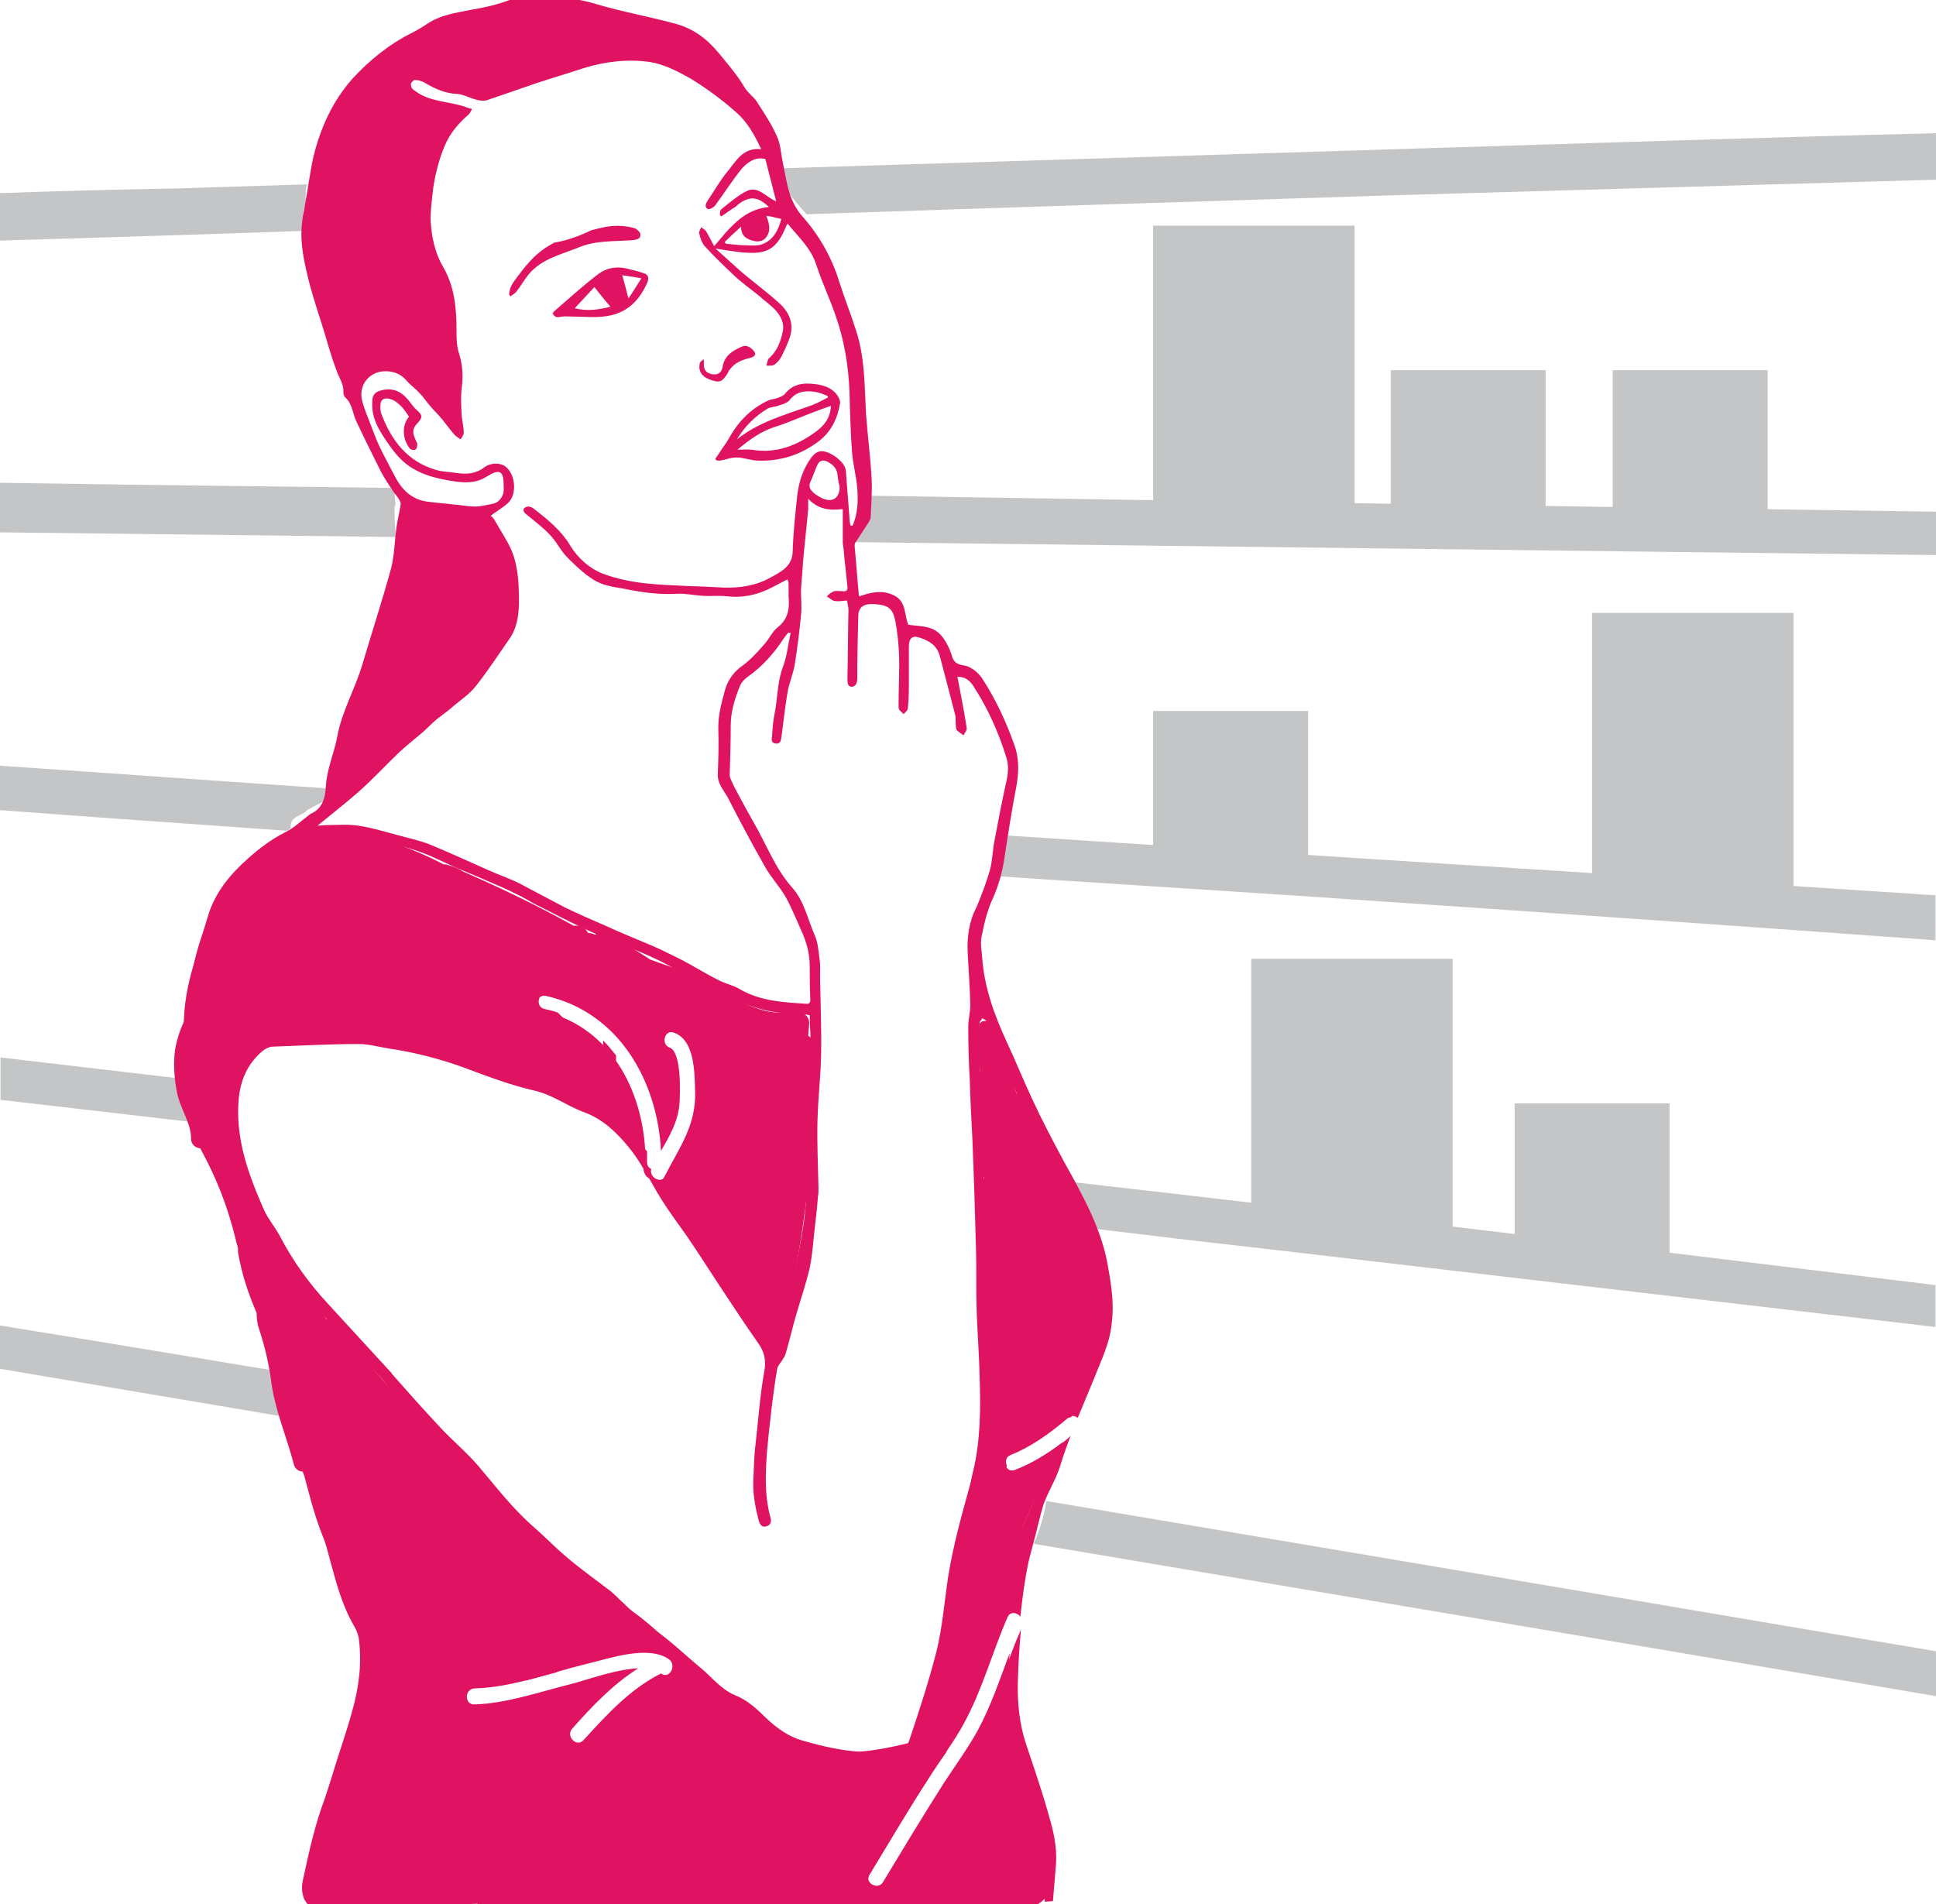 <?xml version="1.0" encoding="utf-8"?>
<!-- Generator: Adobe Illustrator 21.1.0, SVG Export Plug-In . SVG Version: 6.00 Build 0)  -->
<svg version="1.1" id="Layer_1" xmlns="http://www.w3.org/2000/svg" xmlns:xlink="http://www.w3.org/1999/xlink" x="0px" y="0px"
	 viewBox="0 0 374.9 368.8" style="enable-background:new 0 0 374.9 368.8;" xml:space="preserve">
<style type="text/css">
	.st0{fill:#C4C5C6;}
	.st1{fill:#E01262;}
</style>
<g id="mfIuLx.tif">
	<g>
		<path class="st0" d="M0,93.5v9.6c25.6,0.3,51.2,0.6,76.7,0.9c-0.2-1.8-0.3-3.5-0.3-5.4c0-0.4,0.1-0.7,0.2-1
			c-0.1-1-0.2-1.9-0.2-2.9c0-0.1,0-0.1,0-0.2C51,94.2,25.5,93.9,0,93.5z"/>
		<path class="st0" d="M374.9,99.1c-69-1-138.1-2-207.1-3.1c-0.1,0.5-0.1,1.1-0.2,1.6c0,1.5-0.3,3-0.8,4.5c0,0,0,0.1,0,0.1
			c-0.1,0.4-0.2,0.7-0.4,1c-0.3,0.6-0.6,1.2-1,1.8c69.9,0.8,139.7,1.7,209.6,2.5V99.1z"/>
		<path class="st0" d="M59.2,44.1v-1.3c-0.4-0.5-0.7-1.3-0.4-2.2c0.1-0.4,0.3-0.8,0.4-1.2v-2.4c0-0.5,0.1-1,0.4-1.3
			c-8.5,0.3-17,0.5-25.4,0.8C22.8,36.7,11.4,37,0,37.4v9.2c19.8-0.6,39.5-1.2,59.3-1.9c0,0,0,0,0-0.1C59.3,44.4,59.2,44.3,59.2,44.1
			z"/>
		<path class="st0" d="M374.9,25.8c-16.8,0.4-33.6,0.9-50.4,1.4c-57.8,1.8-115.6,3.6-173.4,5.4c0.2,3.6,2.8,6.3,5.1,8.9
			c38.1-1.3,76.3-2.5,114.4-3.7c34.8-1,69.6-2,104.3-3V25.8z"/>
		<path class="st0" d="M374.9,319.8c-38.7-6.5-77.3-13.1-116-19.6c-18.8-3.2-37.5-6.3-56.3-9.5c-0.4,2.9-1.3,5.6-2.4,8.3
			c58.2,9.8,116.5,19.6,174.7,29.5V319.8z"/>
		<path class="st0" d="M0,265.1c19,3.2,37.9,6.4,56.9,9.6c-1.7-2.8-2.7-5.9-3.4-9.2c-1.9-0.3-3.7-0.6-5.6-0.9
			c-16-2.7-32-5.3-47.9-7.9V265.1z"/>
		<path class="st0" d="M0,148.3v8.6c18.6,1.4,37.1,2.7,55.7,4c0.2-0.1,0.3-0.3,0.5-0.4c0,0,0.1,0,0.1-0.1c-0.1-0.9,0.2-1.8,1.3-2.3
			c0.5-0.3,1-0.5,1.5-0.8c0.2-0.3,0.5-0.5,0.9-0.7c1-0.5,1.9-1,2.9-1.5c0.2-0.3,0.5-0.6,0.9-0.9c0.7-0.4,1.4-0.8,2.2-1.1
			c0.1-0.1,0.3-0.1,0.4-0.2C44.3,151.4,22.1,149.8,0,148.3z"/>
		<path class="st0" d="M374.9,173.4c-1-0.1-2-0.1-3.1-0.2c-59-3.9-118-7.5-177-11.4c-0.5,2.6-1.6,4.9-3,7.2
			c-0.1,0.2-0.1,0.4-0.2,0.6c21,1.4,42,2.7,62.9,4.1c40.1,2.7,80.2,5.5,120.3,8.4V173.4z"/>
		<path class="st0" d="M0,213c12.1,1.4,24.2,2.8,36.3,4.2c0-0.1,0-0.3,0-0.4c0-1.1,0-2.2,0-3.2c-0.3-1.4-0.4-2.9-0.4-4.4
			c0,0,0,0,0-0.1c0,0,0-0.1,0-0.1c-11.9-1.4-23.8-2.8-35.8-4.2V213z"/>
		<path class="st0" d="M374.9,248.9c-40.1-4.9-80.2-9.8-120.3-14.5c-15.7-1.9-31.5-3.7-47.2-5.5c0.5,1.1,0.9,2.2,1.4,3.4
			c0.3,0.2,0.6,0.5,0.8,1c0.7,1.5,1.3,3,1.7,4.6c10.8,1.3,21.6,2.6,32.4,3.8c43.7,5.1,87.4,10.2,131.1,15.3V248.9z"/>
	</g>
</g>
<g>
	<rect x="269.3" y="71.7" class="st0" width="30" height="30"/>
	<rect x="223.3" y="137.7" class="st0" width="30" height="30"/>
	<rect x="312.3" y="71.7" class="st0" width="30" height="30"/>
	<rect x="293.3" y="213.7" class="st0" width="30" height="30"/>
	<rect x="223.3" y="43.7" class="st0" width="39" height="54"/>
	<rect x="308.3" y="118.7" class="st0" width="39" height="54"/>
	<rect x="242.3" y="185.7" class="st0" width="39" height="54"/>
</g>
<g>
	<path class="st1" d="M115.8,194.9c-0.5-0.5-1-1.1-1.6-0.5c-0.3,0.3-0.4,1.1-0.3,1.6c1.6,1,3.1,2.2,4.4,3.4
		C117.8,197.9,117,196.3,115.8,194.9z"/>
	<path class="st1" d="M198.7,337.8c-1.3-3.9-1.7-8-1.6-12.1c0.1-3.4,0.3-6.8,0.6-10.1c-1.2,2.7-2.2,5.5-3.2,8.2
		c0,0.9-0.1,1.8-0.1,2.7c0,2.2-0.3,4.5,0.3,6.5c1.5,5.4,3.3,10.8,5.2,16.1c1.1,3.2,1.8,6.4,2.1,9.7c0.2,2.7,0.2,5.4,0.3,8.1
		c0,0.4,0,0.9,0,1.4c0.5,0,0.9-0.1,1.6-0.1c0.2-2.5,0.4-4.9,0.6-7.3c0.2-3.2-0.5-6.3-1.4-9.3C201.8,346.9,200.2,342.3,198.7,337.8z"
		/>
	<path class="st1" d="M204.3,280.5c-0.1,0.4-0.3,0.7-0.4,1.1c-1.6,4.5-3.6,8.8-5.5,13.2c-0.9,2.1-2.2,4.1-3.1,6.3
		c-2.2,5.7-4.3,11.4-6.5,17.2c-1.3,3.3-2.6,6.5-3.9,9.8c-1.8,4.5-3.6,9-5.6,13.4c-1,2.1-2.4,4-3.6,6c-2.4,4.1-4.7,8.2-7.2,12.2
		c-1.3,2.3-2.9,4.4-4.2,6.7c-0.3,0.6-0.1,1.4-0.2,2.5c0.6-0.4,0.9-0.5,1-0.7c1-1.3,2.1-2.6,3-4c0-0.3,0-0.6,0.2-1
		c3.8-6.3,7.6-12.7,11.6-18.9c1-1.6,2.2-3.3,3.3-4.9c0.7-1.6,1.1-3.4,1.7-5c2.3-6.2,4.6-12.3,6.9-18.5c0.7-1.9,1.5-3.8,2.2-5.7
		c0.6-1.7,1.1-3.5,1.7-5.2c0.4,0.4,0.6,0.8,0.5,1.2c-0.3,1.9-0.7,3.7-1,5.6c-0.1,0.5-0.1,1.1-0.2,1.6c0-0.1,0.1-0.1,0.1-0.2
		c0.5-1.2,1.9-0.9,2.5-0.1c0-0.3,0.1-0.6,0.1-1c0.3-2.8,0.7-5.6,1.2-8.3c0.3-1.7,0.8-3.3,1.2-4.9c0.7-2.5,1.2-5.1,2-7.6
		c0.9-2.5,2.4-4.8,3.2-7.4c0.6-2,1.3-3.9,2-5.8C206.5,278.9,205.4,279.7,204.3,280.5z"/>
	<path class="st1" d="M214.4,244.4c-1.4-7.1-5-13.3-8.4-19.5c-2.1-3.9-4.2-7.9-6.1-12c-1.7-3.6-3.2-7.4-4.9-11
		c-2.4-5.2-4.4-10.6-4.8-16.4c-0.1-1.4-0.4-2.8-0.1-4.2c0.5-2.5,1.1-5.1,2.2-7.4c1.1-2.5,1.8-5,2.2-7.7c0.7-4.6,1.4-9.2,2.3-13.8
		c0.5-2.8,0.6-5.5-0.4-8.2c-1.6-4.5-3.6-8.8-6.2-12.8c-0.7-1.1-2.2-2.3-3.4-2.5c-1.5-0.2-2.2-0.7-2.5-2c-0.1-0.4-0.3-0.7-0.4-1.1
		c-0.9-2-2-3.8-4.3-4.3c-1.1-0.3-2.4-0.3-3.7-0.5c-0.8-1.7-0.3-4.5-2.8-5.7c-2.2-1.1-4.5-0.6-6.7,0.2c-0.1-0.2-0.1-0.3-0.1-0.4
		c-0.3-3.1-0.5-6.2-0.8-9.3c0-0.3,0-0.6,0.2-0.8c0.7-1.1,1.4-2.1,2.1-3.2c0.3-0.5,0.7-1,0.8-1.5c0.1-2.4,0.3-4.9,0.2-7.3
		c-0.2-4.3-0.8-8.6-1.1-12.9c-0.3-5.4-0.2-10.8-1.9-16c-1-3.2-2.3-6.4-3.3-9.6c-1.5-4.8-3.9-9-7.3-12.8c-1-1.2-1.8-2.7-2.3-4.3
		c-0.6-1.9-0.9-3.9-1.3-5.9c-0.4-1.7-0.4-3.6-1.2-5.2c-1-2.3-2.5-4.5-3.9-6.7c-0.7-1-1.8-1.7-2.4-2.8c-1.4-2.4-3.2-4.4-4.9-6.5
		c-2.3-2.8-5-4.8-8.4-5.7c-5.1-1.4-10.3-2.3-15.3-3.8c-4-1.2-8-1.6-12.2-1.3c-1.5,0.1-3.1,0.2-4.6,0.5C96,1,93.6,1.5,91.2,1.9
		c-3,0.6-6,1-8.6,2.8c-0.9,0.6-1.9,1.2-2.9,1.7c-4.4,2.2-8.2,5.3-11.5,8.9c-3.8,4.3-6.1,9.4-7.5,15C60,33.5,59.6,36.8,59,40
		c-0.2,1-0.4,2-0.5,3.1C58,47.2,59,51.2,60,55.2c0.9,3.3,2,6.5,3,9.8c0.7,2.4,1.4,4.8,2.3,7.1c0.5,1.3,1.3,2.4,1.2,3.9
		c0,0.3,0.1,0.8,0.4,1c1.4,1.3,1.4,3.3,2.2,4.8c1.5,3.2,3.1,6.4,4.7,9.6c0.7,1.3,1.5,2.5,2.3,3.7c0.3,0.5,0.8,1,1.1,1.5
		c0.2,0.3,0.4,0.7,0.4,1c-0.2,1.5-0.6,2.9-0.8,4.4c-0.4,2.7-0.4,5.6-1.1,8.2c-1.7,6.2-3.7,12.3-5.5,18.4c-1.4,4.8-4,9.1-4.9,14.1
		c-0.6,3.2-2,6.2-2.2,9.6c-0.1,2.1-0.6,4.3-2.9,5.3c-0.1,0-0.2,0.2-0.3,0.2c-1.6,1.2-3,2.6-4.7,3.4c-2.7,1.4-5,3.1-7.2,5.1
		c-3.4,3-6.2,6.4-7.6,10.7c-1,3.1-1.8,6.4-2.8,9.5c-1.3,4.2-2.1,8.5-2,12.9c0.1,2.7,0.2,5.4,0.1,8.1c-0.2,5.5,0.9,10.8,3.5,15.7
		c2.8,5.2,4.9,10.6,6.3,16.3c1,4.4,2.9,8.4,4.3,12.7c1.1,3.2,1.8,6.6,2.6,9.9c0.7,3,1.3,6,2.1,8.9c1.2,4.2,2.7,8.2,3.8,12.4
		c1.3,4.9,2.4,9.7,4.3,14.4c0.6,1.4,0.9,2.9,1.3,4.3c1.2,4.4,2.3,8.7,4.6,12.7c0.5,0.8,0.9,1.8,1,2.7c0.6,4.7,0,9.3-1.3,13.9
		c-1.2,4.4-2.8,8.8-4.1,13.2c-0.8,2.5-1.6,5-2.2,7.6c-1.1,4.9-2.1,9.8-3.1,14.7c-0.1,0.4,0.1,0.8,0.2,1.1c0.5-0.1,1.1,0,1.4-0.3
		c0.4-0.5,0.7-1.2,0.8-1.8c1.5-5.7,2.9-11.4,4.3-17.2c0.4-1.6,0.8-3.2,1.2-4.8c0.4-1.4,0.7-2.8,1.2-4.2c1.4-3.7,3.1-7.3,3.7-11.3
		c0.1-0.9,0.2-1.9,0.2-2.9c0.2-2.4,0.5-4.8,0.6-7.3c0.1-1.2-0.1-2.4-1-3.5c-1-1.3-1.9-2.9-2.5-4.4c-1-2.7-1.7-5.5-2.5-8.3
		c-0.5-1.7-1-3.4-1.6-5.1c-0.8-2.3-1.8-4.5-2.4-6.8c-1.9-7.3-3.3-14.7-6.4-21.7c-0.3-0.6-0.4-1.3-0.5-1.9c-0.7-3.8-1.3-7.7-2.2-11.5
		c-0.7-2.6-2-5-2.8-7.6c-1.4-4.4-2.7-8.8-4.1-13.2c-1.2-3.8-2.6-7.5-4.6-11c-2.2-3.9-3.7-8.2-3.7-12.8c0-5-0.1-10.1-0.1-15.1
		c0-0.9,0.1-1.8,0.4-2.7c0.9-3.5,1.7-6.9,2.7-10.3c1-3.4,1.8-6.9,4.1-9.7c3.1-3.7,6.6-6.8,11-9c4.4-2.2,9-2.2,13.6-1.6
		c2.8,0.4,5.5,1.3,8.3,2c1.6,0.4,3.1,0.9,4.6,1.5c1.9,0.8,3.7,1.7,5.5,2.5c2.7,1.1,5.3,2.2,8,3.4c1.7,0.7,3.3,1.5,4.9,2.3
		c1.3,0.7,2.5,1.5,3.9,2.1c2.7,1.4,5.3,2.7,8,4c1.1,0.5,2.2,1,3.4,1.5c1.2,0.5,2.4,0.8,3.6,1.3c0.6,0.2,1.1,0.5,1.6,0.8
		c3.5,1.4,7,2.9,10.3,5c3,1.9,6.6,3,9.7,4.7c3.8,2.1,7.9,3.2,12.2,3.2c1.1,0,2.1,0.2,3,0.3c0,3.1,0.5,6.3-0.1,9.2
		c-1.2,5.9-0.6,11.8-0.8,17.6c-0.1,2,0.1,4.1,0.2,6.1c0.2,5.4-1,10.6-2,15.8c-0.8,4.1-2.1,8-3.2,12c-0.1,0.5-0.6,1.2-0.7,1.2
		c-0.5-0.1-1.1-0.4-1.4-0.8c-1-1.1-2-2.3-2.9-3.5c-0.9-1.1-1.7-2.3-2.5-3.5c-0.6-0.9-1-2-1.6-3c-2-3.2-4-6.4-6.1-9.6
		c-1.4-2.2-3.2-4.2-4.4-6.5c-0.8-1.4-1.5-2.7-2.4-4c0,0,0,0,0,0.1c-0.8,1.7-3.2,0.4-2.8-1.3c-0.4-0.2-0.8-0.6-0.8-1.3
		c0-0.7,0-1.4,0-2.1c-2-2.4-4-4.9-5.9-7.3c-0.9-1-1.5-2.1-1.2-3.6c0.4-1.9,0.7-3.8,1-5.8c0.1-0.6,0.1-1.3,0.1-1.9
		c-0.8-1-1.6-2-2.5-2.9c0,0.4,0,0.8,0,1.3c-0.2,1.6-0.3,3.2-0.5,4.9c0,0.5-0.2,0.9-0.2,1.4c-0.1,0-0.2,0.1-0.3,0.1
		c-0.7-1.7-1.5-3.4-2.2-5.1c-0.6-1.3-1-2.7-1.9-3.8c-1.1-1.5-2.3-2.9-3.7-4.2c-0.8-0.3-1.7-0.5-2.6-0.7c-1.1-0.3-1.3-1.4-0.9-2.2
		c-2.4-1.8-4.9-3.5-7.5-5.1c-1.5-0.9-3-1.8-4.5-2.6c-2.2-1.2-4.5-2.3-6.8-3.4c-1.7-0.9-3.5-1.7-5.3-2.5c-0.7-0.3-1.4-0.4-1.7,0.5
		c-0.3,0.8,0.4,1.2,1,1.5c4.3,2.3,8.5,4.6,12.8,6.8c1.1,0.6,2.3,0.9,3.4,1.4c0.3,0.1,0.6,0.2,0.9,0.4c3.3,2.7,6.7,5.3,9.9,8.2
		c1.3,1.1,2.3,2.6,3.3,4.1c0.5,0.7,0.4,1.7,0.7,2.6c0.7,1.8,1.6,3.6,2.4,5.5c0.3,0.7,0.5,1.4,0.8,2.1c-1.2-0.3-2-0.8-3-1.3
		c-1.6-0.8-3.2-1.6-4.9-2.2c-1.7-0.6-3.4-0.9-5.1-1.5c-2.7-0.9-5.3-1.9-8-2.8c-5-1.6-10-3.5-15.3-4.1c-3.1-0.4-6.2-1.2-9.3-1.2
		c-6-0.1-11.9,0.2-17.9,0.4c-0.9,0-1.8,0.2-2.6,0.6c-1.5,0.7-2.9,1.5-4.2,2.5c-2.1,1.5-3.5,3.6-4.1,6.1c-0.8,3.4,0,6.7,1.6,9.8
		c2,3.9,3.9,7.8,5.8,11.7c0.5,1,0.7,2.1,1.2,3.1c1,1.8,2.3,3.6,3.3,5.4c1.5,2.5,2.6,5.2,4.3,7.4c3.5,4.4,7.3,8.6,11.1,12.8
		c2.3,2.6,4.8,5,7.1,7.6c2.2,2.5,4.1,5.3,6.4,7.7c2.8,3,5.9,5.8,8.8,8.7c0.6,0.6,1.4,1.2,1.4,1.8c0,1.2,0.7,2,1.5,2.8
		c0.9,0.9,1.9,1.9,2.9,2.7c1.8,1.5,2.9,3.7,5,4.9c1.4,0.8,2.4,2.2,3.6,3.3c3.7,3.4,7.4,6.7,11.1,10.2c-1,0.3-2,0.6-3.1,0.8
		c-4.2,0.5-8.4,1.1-12.6,1.5c-7.1,0.6-14.2,0.9-21.3,1.4c-1.5,0.1-2.1,1-1.8,2.5c0.2,0.9,0.7,1.1,1.5,1c1.8-0.3,3.6-0.5,5.4-0.7
		c1.3-0.2,2.6-0.3,3.9-0.5c2-0.3,3.9-0.6,5.9-0.8c2.4-0.2,4.8-0.3,7.2-0.5c1.9-0.2,3.9-0.4,5.8-0.5c2.6-0.2,5.2-0.3,7.8-0.5
		c1.5-0.1,2.9-1.2,4.4-0.3c0.4,0.2,0.8,0.4,1.2,0.6c-0.3,0.4-0.4,1.1-0.8,1.3c-3.1,2.1-6.2,4-9.3,6.1c-2.4,1.6-4.8,3.3-7.1,5
		c2-0.5,4-1.1,6-1.6c2.8-1.9,5.7-3.6,8.6-5.4c1.6-1,3.2-2.1,4.8-3.1c0.4-0.3,1.1-0.4,1.5-0.2c0.8,0.4,1.6,1,2.3,1.6
		c3.7,3.1,7.3,6.2,10.9,9.2c1.3,1.1,2.4,2.4,3.8,3.2c3,1.7,5.7,3.8,8.2,6.1c2.1,2,4.6,3.3,7.4,4.2c3.5,1.1,7,1.9,10.6,2.1
		c2.9,0.2,5.8,0.8,8.6-0.4c0.6-0.3,1.4-0.4,1.8-0.8c0.8-0.9,1.6-1.9,2-3.1c1.5-4.3,2.8-8.6,4.1-13c0.7-2.4,1.4-4.8,1.9-7.2
		c0.7-3.7,1.2-7.4,1.9-11.1c0.5-2.5,1.3-5,1.8-7.5c0.7-3.3,1.6-6.6,3.5-9.4c1.2-1.7,2.4-3.5,3.6-5.2c-0.4-0.8-0.2-1.9,0.8-2.4
		c0.5-0.2,1.1-0.5,1.6-0.7c1.6-1.9,3.3-3.6,5.3-5.2c0.3-0.2,0.3-1,0.2-1.5c0-0.1-0.8-0.4-1-0.2c-1.6,1.1-3.2,2.2-4.6,3.6
		c-1.5,1.6-2.8,3.4-4.2,5.2c-0.7,0.9-1.3,2-2,2.9c-0.2,0.2-0.6,0.3-0.9,0.4c0-0.2-0.1-0.5-0.1-0.7c1.2-3.8,2.3-7.5,2-11.5
		c0-0.4,0.1-0.9,0.3-1.1c1.3-1.2,2.4-2.4,4.1-3.2c2.2-1,4.3-2.3,6.2-3.7c1.6-1.3,3-3,4.4-4.6c0.5-0.6,0.9-1.4,1.4-2.1
		c-1.5-1.1-2.3-0.3-3.6,1.3c-2.1,2.7-4.5,4.9-7.5,6.6c-1.1,0.6-2.2,1.3-3.3,1.9c-1,0.7-2.2,0.2-2.3-1c-0.1-1.4-0.2-2.9-0.2-4.3
		c-0.1-3.5-0.1-7.1-0.2-10.6c-0.1-5.2-0.3-10.4-0.5-15.5c0-1.6,0.2-3.2,0.1-4.8c-0.1-2.1-0.5-4.3-0.6-6.4c-0.1-2.8,0-5.7,0-8.5
		c0-0.9,0.1-1.7,0-2.6c-0.1-1.7-0.4-3.3-0.5-5c-0.1-2.8-0.2-5.6-0.2-8.4c0-1.2-0.1-2.5,0-3.7c0-0.3,0.4-0.6,0.5-0.9
		c0.3,0.2,0.7,0.3,0.8,0.6c0.3,0.6,0.6,1.3,0.9,2c0.7,1.9,1.1,4,2,5.8c1.7,3.7,3.6,7.3,5.4,10.9c3.1,6.1,6.2,12.2,9.3,18.4
		c0.2,0.3,0.3,0.6,0.5,1c1.8,5.2,3.5,10.5,3.7,16.1c0.1,4,0,7.9-1.8,11.7c-1.7,3.7-3.3,7.4-4.8,11.2c0.1-0.1,0.3-0.2,0.4-0.3
		c0.7-0.6,1.6-0.4,2.1,0c1.3-3.2,2.7-6.4,4-9.7c1.2-2.9,2.4-5.8,2.6-8.9C215.8,252.2,215.1,248.3,214.4,244.4z M151.3,42.4
		c-0.6,2.3-1.6,4.1-3.7,4.9c-1,0.4-2.3,0.2-3.4,0.2c-1.2,0-2.4-0.2-3.6-0.3c-0.1-0.1-0.2-0.2-0.3-0.3c1-1,2-1.9,3.2-3
		c0,1.5,0.7,2.2,1.9,2.6c1.1,0.4,2.3,0.4,3-0.6c0.9-1.2,0.6-2.5,0-4.1C149.4,41.9,150.3,42.2,151.3,42.4z M156,194.4
		c-4.4-0.3-8.7-0.5-12.7-2.8c-1.3-0.8-2.9-1.1-4.2-1.8c-2.6-1.3-5.1-2.9-7.7-4.2c-1.8-0.9-3.6-1.8-5.5-2.6c-2.8-1.2-5.6-2.3-8.4-3.6
		c-2.8-1.2-5.5-2.4-8.2-3.7c-2.9-1.5-5.8-3.1-8.7-4.6c-2-1-4.1-1.7-6.1-2.6c-3.8-1.7-7.5-3.4-11.4-5c-1.8-0.7-3.7-1.1-5.5-1.6
		c-2.7-0.7-5.5-1.6-8.3-2c-2.1-0.3-4.2-0.1-6.3-0.1c-0.4,0-0.8,0.1-1.5,0.1c2.8-2.3,5.5-4.4,8-6.6c2.7-2.4,5.2-5.1,7.8-7.6
		c1.5-1.4,3.2-2.7,4.8-4.1c0.9-0.8,1.7-1.7,2.6-2.4c0.9-0.7,1.9-1.4,2.7-2.1c1.6-1.4,3.5-2.6,4.8-4.3c2.3-2.9,4.3-6,6.4-9
		c1.5-2.1,1.8-4.4,1.9-6.9c0-3.5-0.1-7-1.4-10.2c-0.9-2.1-2.3-4.1-3.4-6.1c-0.2-0.3-0.5-0.6-0.7-0.7c1.2-0.9,2.4-1.6,3.4-2.5
		c1.8-1.7,1.4-5.7-0.6-7.1c-1-0.7-2.8-0.7-4,0.2c-1.7,1.3-3.5,1.4-5.4,1.1c-1.3-0.2-2.7-0.2-4-0.6c-5.5-1.6-8.6-5.7-10.5-10.7
		c-0.3-0.7-0.3-1.5-0.2-2.2c0.2-1.1,1.3-1,1.9-0.8c0.8,0.2,1.5,0.8,2.1,1.4c0.6,0.6,1,1.3,1.5,2c-1.5,1.8-1.2,4.4,0.1,6.1
		c0.2,0.3,0.8,0.4,1.1,0.3c0.3-0.1,0.4-0.7,0.4-1.1c0-0.3-0.3-0.6-0.4-1c-0.6-1.3-0.5-2.1,0.5-3.1c1-1.1,0.9-1.5-0.2-2.5
		c-0.7-0.6-1.1-1.3-1.7-2c-1.5-1.8-3.3-2.4-5.5-1.7c-0.9,0.3-1.4,0.9-1.4,1.9c-0.3,3.4,1.4,5.9,3.2,8.5c1.5,2.2,3.2,4,5.5,5.1
		c1.9,1,4.1,1.5,6.3,1.9c2,0.3,4,0.6,6-0.2c0.7-0.3,1.3-0.7,2-1.1c1.6-0.8,2.3-0.4,2.4,1.4c0,0.7,0.1,1.5,0,2.2
		c-0.3,1.1-1,2-2.2,2.2c-1.1,0.2-2.2,0.5-3.3,0.5c-1.4,0-2.8-0.3-4.2-0.4c-1.6-0.2-3.2-0.3-4.7-0.5c-3.1-0.3-5.1-2.1-6.5-4.7
		c-1.1-2.1-2.2-4.1-3.2-6.2c-0.7-1.5-1.2-3-1.8-4.5c-0.5-1.3-1-2.5-1.4-3.9c-1-3.3,1.4-6.2,4.8-6c1.6,0.1,2.8,0.7,3.8,1.9
		c0.8,0.9,1.7,1.5,2.5,2.4c0.7,0.7,1.2,1.5,1.8,2.2c0.8,1,1.8,1.9,2.6,2.9c0.8,1,1.5,2,2.4,3c0.3,0.3,0.7,0.5,1.1,0.8
		c0.2-0.4,0.6-0.8,0.6-1.3c0-1.1-0.3-2.2-0.4-3.3c-0.1-1.8-0.2-3.6,0-5.3c0.3-2.3,0.2-4.5-0.5-6.7c-0.5-1.4-0.5-3.1-0.5-4.6
		c0-4.3-0.4-8.5-2.7-12.4c-1.5-2.6-2.1-5.6-2.3-8.5c-0.1-1.9,0.2-3.9,0.4-5.8c0.1-1.1,0.3-2.1,0.5-3.1c0.5-2.3,1.2-4.6,2.2-6.7
		c1-2,2.4-3.6,4.1-5.1c0.4-0.3,0.6-0.8,0.8-1.2c-0.4-0.1-0.9-0.2-1.3-0.4c-3.2-1.1-6.7-0.9-9.6-3c-0.3-0.2-0.6-0.4-0.8-0.7
		c-0.1-0.3-0.2-0.7-0.1-0.9c0.2-0.3,0.6-0.7,0.8-0.6c0.6,0,1.3,0.2,1.8,0.5c2,1.2,4,2.1,6.4,2.2c1.2,0.1,2.4,0.8,3.6,1.1
		c0.7,0.2,1.4,0.3,2.1,0.1c3.2-1.1,6.4-2.2,9.6-3.3c3-1,6.1-1.9,9.1-2.9c4.2-1.3,8.6-1.8,12.8-1.2c2.7,0.4,5.4,1.8,7.9,3.2
		c3.1,1.9,6.1,4.1,8.8,6.5c2.2,1.9,3.6,4.4,4.9,7.2c-3.6-0.4-4.9,2.4-6.6,4.4c-1.4,1.7-2.5,3.7-3.8,5.6c-0.4,0.6-0.6,1.3,0.1,1.6
		c0.3,0.1,1-0.3,1.3-0.6c1.8-2.4,3.4-5,5.3-7.3c1.1-1.2,2.6-2.3,4.5-1.8c0.7,2.7,1.4,5.4,2.1,8.2c-2-0.8-3.5-3.1-5.7-2
		c-1.8,0.9-3.4,2.3-5,3.6c-0.2,0.2-0.2,0.7-0.2,1.1c0.1,0.1,0.2,0.1,0.3,0.2c0.9-0.6,1.8-1.3,2.8-1.9c0.1-0.1,0.2-0.2,0.3-0.3
		c2.3-1.8,3.9-1.7,6.1,0.4c-3.7,0.3-6.2,2.5-8.5,5.1c-0.8,0.9-1.5,1.8-2.3,2.7c0.1,0.1,0.1,0.2,0.2,0.2c1.8,0.3,3.7,0.6,5.5,0.8
		c4,0.3,6.2-0.1,8.1-4.3c0.2-0.4,0.3-0.8,0.6-1.3c2.1,2.6,4.6,4.8,5.6,8.1c1.1,3.3,2.6,6.5,3.7,9.7c1.7,4.8,2.5,9.8,2.7,14.8
		c0.1,3.9,0.2,7.9,0.5,11.8c0.2,2.3,0.8,4.5,1,6.8c0.2,2.5,0.1,5-0.9,7.3c-0.1,0-0.3,0-0.4,0c-0.1-0.4-0.2-0.9-0.2-1.3
		c-0.2-3.1-0.5-6.2-0.7-9.3c-0.1-1.7-2.9-3.7-4.5-3.8c-1.3-0.1-2,0.9-2.6,1.8c-1.3,2-2,4.2-2.3,6.6c-0.4,3.7-0.8,7.4-0.9,11
		c-0.1,2.9-2.2,3.9-4.2,5c-2.8,1.6-5.9,2.1-9.1,2c-5-0.3-10-0.3-15-0.8c-2.9-0.3-5.8-0.9-8.5-1.9c-2.5-1-4.7-2.9-6.2-5.3
		c-1.8-3.1-4.6-5.3-7.3-7.4c-0.3-0.2-0.9-0.4-1.3-0.2c-0.7,0.2-0.7,0.9,0,1.4c1.6,1.3,3.3,2.6,4.7,4.1c1.3,1.4,2.1,3.2,3.5,4.5
		c1.6,1.6,3.3,3.2,5.2,4.3c1.6,0.9,3.6,1.2,5.4,1.5c3.4,0.7,6.8,1.2,10.3,1c1.7-0.1,3.4,0.3,5.1,0.4c1.6,0.1,3.2-0.1,4.8,0.1
		c2.7,0.3,5.3-0.2,7.7-1.3c1.3-0.6,2.5-1.3,3.9-2c0.1,0.3,0.2,0.6,0.2,0.9c0,0.8,0,1.6,0,2.4c0.2,2.2,0,4.3-2,5.9
		c-1.2,0.9-1.8,2.5-2.9,3.6c-1.2,1.4-2.5,2.8-4,3.9c-1.7,1.2-2.8,2.7-3.4,4.7c-0.7,2.6-1.4,5.1-1.3,7.8c0.1,2.8,0,5.7-0.1,8.5
		c-0.1,1.8,1.1,3.1,1.9,4.5c2.3,4.5,4.7,9,7.2,13.4c1.1,2,2.7,3.7,3.9,5.7c0.8,1.3,1.4,2.8,2.1,4.3c0.4,0.8,0.7,1.7,1.1,2.5
		c1,2.2,1.6,4.4,1.6,6.9c0,2.1,0,4.2,0.1,6.2C157,194.2,156.7,194.5,156,194.4z M162.6,94.4c-0.1,2.3-1.6,3-3.6,2
		c-0.5-0.3-1.1-0.6-1.5-1c-0.5-0.5-1-1.1-0.6-2c0.5-1.1,0.9-2.3,1.4-3.4c0.4-0.8,1-1,1.9-0.6c1.2,0.6,1.9,1.4,2,2.7
		C162.3,93.1,162.5,93.9,162.6,94.4z M187.4,184.8c0.2,3.3,0.4,6.5,0.5,9.8c0,1.4-0.4,2.8-0.4,4.3c0,3.5,0.1,6.9,0.3,10.4
		c0.1,3.8,0.3,7.5,0.5,11.3c0.3,7.1,0.5,14.3,0.7,21.4c0.1,3.5,0,7.1,0.1,10.7c0.1,4.6,0.5,9.3,0.6,13.9c0.2,6.2,0.2,12.4-1.3,18.5
		c-0.8,3.3-1,6.7-1.6,10c-0.4,2.3-1.1,4.6-1.6,6.9c-0.5,2.4-0.7,4.8-1.2,7.2c-1,4.5-2,9.1-3.2,13.6c-0.9,3.6-2,7.1-3.1,10.6
		c-0.4,1.3-0.9,2.6-1.6,3.8c-0.6,1.1-1.5,1.7-2.9,1.9c-6.1,0.8-12-0.3-17.8-2c-2.8-0.8-5.1-2.5-7.2-4.5c-1.8-1.8-3.6-3.4-5.9-4.3
		c-2.6-1.1-4.3-3.3-6.4-5.1c-3.3-2.7-6.3-5.7-9.9-8.1c-2.2-1.4-4-3.5-6-5.3c-0.5-0.5-1-1-1.6-1.5c-2.8-2.2-5.7-4.2-8.4-6.5
		c-2.4-2-4.5-4.2-6.8-6.2c-4-3.5-7.1-7.6-10.5-11.6c-2.3-2.7-5.1-5-7.5-7.6c-3.1-3.3-6.2-6.8-9.2-10.2c-0.1-0.1-0.1-0.2-0.2-0.3
		c-4.1-4.5-8.2-8.9-12.3-13.4c-3.7-4-6.8-8.3-9.3-13.1c-0.9-1.7-2.2-3.2-3-4.9c-3-6.8-5.6-13.7-5-21.4c0.3-3.8,1.7-7.1,4.7-9.6
		c0.5-0.4,1.3-0.8,2-0.8c5.5-0.2,11.1-0.5,16.6-0.5c2,0,4,0.6,6,0.9c4.7,0.7,9.4,1.9,13.9,3.5c4.6,1.7,9.2,3.5,14,4.6
		c3.6,0.8,6.4,3,9.7,4.2c3.5,1.3,6.1,3.7,8.5,6.6c3,3.6,4.8,7.9,7.4,11.7c1.2,1.8,2.5,3.6,3.8,5.4c2.2,3.2,4.3,6.5,6.4,9.7
		c2.5,3.8,5,7.6,7.6,11.3c1.2,1.7,1.6,3.3,1.2,5.5c-0.9,5-1.2,10.1-1.8,15.1c-0.2,1.8-0.2,3.7-0.3,5.5c-0.2,2.8,0.3,5.5,1,8.2
		c0.2,0.8,0.6,1.5,1.5,1.2c0.9-0.2,1-1,0.8-1.7c-1-3.5-1-7.2-0.8-10.8c0.2-3.7,0.7-7.4,1.1-11.1c0.3-2.3,0.6-4.6,1-6.9
		c0.1-0.6,0.7-1.2,1-1.7c0.2-0.4,0.5-0.7,0.6-1.1c0.8-2.7,1.4-5.4,2.2-8.1c0.8-2.7,1.7-5.4,2.4-8.2c0.5-2.2,0.7-4.4,0.9-6.6
		c0.3-2.6,0.6-5.1,0.8-7.7c0.1-0.5,0.1-1,0.1-1.5c-0.1-4.4-0.3-8.7-0.2-13.1c0.1-4.2,0.6-8.4,0.7-12.6c0.1-5-0.1-10-0.2-15
		c0-1.2,0.1-2.5-0.1-3.7c-0.2-1.6-0.3-3.2-0.9-4.6c-1.4-3.1-2-6.6-4.4-9.3c-3.3-3.7-5-8.4-7.5-12.7c-0.9-1.6-1.8-3.2-2.7-4.9
		c-0.6-1.1-1.2-2.2-1.7-3.4c-0.1-0.2-0.2-0.5-0.2-0.8c0.1-3.2,0.2-6.4,0.2-9.6c0-2.7,0.8-5.2,1.8-7.7c0.3-0.7,0.9-1.3,1.6-1.8
		c2.8-2,5-4.5,6.9-7.4c0.2-0.3,0.4-0.5,0.6-0.8c0.1-0.1,0.2-0.2,0.3-0.3c0.1,0,0.3,0.1,0.4,0.1c-0.5,2.2-0.7,4.5-1.5,6.6
		c-1.1,2.9-1,6-1.6,9c-0.3,1.4-0.4,2.9-0.5,4.4c-0.1,0.6-0.2,1.3,0.7,1.4c0.8,0.1,1-0.4,1.1-1.1c0.4-2.9,0.7-5.9,1.2-8.8
		c0.3-1.8,1.1-3.6,1.4-5.4c0.5-3.2,0.9-6.3,1.2-9.5c0.2-1.6,0-3.2,0-4.8c0.1-1.9,0.3-3.7,0.4-5.6c0.3-3.4,0.7-6.8,1-10.2
		c0-0.5,0-1,0-2c2,2.1,4.2,2.3,6.7,2c0,2.2,0,4.3,0,6.4c0,0.6,0.2,1.2,0.2,1.9c0.2,2.2,0.5,4.5,0.7,6.7c0.1,0.7-0.2,1-0.9,0.9
		c-0.6,0-1.2-0.1-1.7,0c-0.5,0.2-1,0.6-1.4,1c0.5,0.3,1,0.8,1.5,0.9c0.7,0.1,1.5,0,2.4-0.1c0.1,0.6,0.3,1.2,0.3,1.8
		c-0.1,4.4-0.1,8.9-0.2,13.3c0,0.7,0,1.6,0.8,1.6c0.8,0,1.1-0.7,1.1-1.6c0-4,0.1-8.1,0.2-12.1c0-1.5,0.9-2.3,2.4-2.3
		c0.3,0,0.6,0,0.8,0c2.6,0.2,3.5,0.8,4,3.4c0.4,2.1,0.6,4.3,0.7,6.4c0.1,3.3-0.1,6.5-0.1,9.8c0,0.3,0,0.6,0.1,0.8
		c0.3,0.4,0.6,0.6,0.9,0.9c0.3-0.4,0.8-0.7,0.8-1.1c0.2-1.8,0.2-3.7,0.2-5.5c0-2.2,0-4.3,0-6.5c0-1.6,0.7-2.2,2.1-1.7
		c1.9,0.6,3.4,1.6,3.9,3.6c1,3.8,2,7.6,3,11.5c0.1,0.6,0,1.2,0.1,1.8c0,0.4,0,0.8,0.2,1c0.3,0.4,0.9,0.7,1.3,1
		c0.2-0.5,0.7-1,0.6-1.4c-0.5-3.2-1.1-6.3-1.7-9.4c0-0.1-0.1-0.3-0.1-0.5c1.5-0.1,2.5,0.8,3.1,1.8c2.8,4.3,4.9,9,6.4,13.9
		c0.5,1.6,0.3,3.3-0.1,4.9c-0.8,3.6-1.5,7.3-2.2,11c-0.4,1.9-0.4,3.9-0.9,5.8c-0.7,2.4-1.6,4.8-2.6,7.2
		C187.7,178.3,187.2,181.5,187.4,184.8z"/>
	<path class="st1" d="M138.4,48c1.7,1.5,3.4,3.1,5.1,4.6c2.5,2.1,5.2,4.1,7.6,6.3c2,1.9,2.8,4.3,1.6,7.1c-0.4,1.1-0.9,2.1-1.4,3.1
		c-0.3,0.6-0.8,1.1-1.3,1.5c-0.4,0.3-1,0.2-1.6,0.2c0.2-0.5,0.2-1.1,0.5-1.4c1.6-1.4,2.3-3.3,2.7-5.3c0.3-1.5-0.4-2.8-1.3-3.9
		c-1-1.1-2.2-1.9-3.3-2.9c-1.6-1.3-3.3-2.5-4.8-3.9c-2-1.9-4-3.8-5.8-5.8c-0.5-0.6-0.8-1.5-1-2.4c-0.1-0.3,0.2-0.8,0.4-1.2
		c0.3,0.3,0.8,0.5,1,0.9c0.5,0.9,1,1.8,1.5,2.8C138.3,47.8,138.3,47.9,138.4,48z"/>
	<path class="st1" d="M138.5,88.9c0.3-0.5,0.7-1,1-1.5c0.5-0.8,1.1-1.5,1.6-2.4c1.8-3.3,4.3-5.9,7.8-7.5c0.5-0.2,1.1-0.2,1.6-0.4
		c0.5-0.2,1.1-0.4,1.4-0.7c1.6-2.1,3.7-2.3,6-2c1.6,0.2,3.2,0.7,4.2,2.1c0.3,0.4,0.6,1.1,0.6,1.5c-0.5,3-1.7,5.6-4.2,7.5
		c-3.6,2.7-7.6,3.9-12,3.7c-1.3-0.1-2.6-0.6-3.9-0.6c-1,0-2,0.4-3.1,0.6c-0.2,0-0.5,0-0.7,0C138.7,89.1,138.6,89,138.5,88.9z
		 M142.8,87.1c1.2,0,2-0.1,2.8,0c4.7,0.8,8.7-0.8,12.4-3.5c1.6-1.2,2.8-2.6,2.9-5c-1.2,0.4-2.2,0.8-3.3,1.2c-2.4,0.9-4.8,2-7.3,2.8
		C147.6,83.4,145.3,85,142.8,87.1z M142.7,85.1c4.1-3.3,9.1-4.7,13.9-6.4c1.3-0.4,2.5-1.1,3.7-1.7c0-0.1,0-0.2,0-0.3
		c-0.8-0.3-1.6-0.7-2.5-0.8c-1.9-0.3-3.6-0.1-4.9,1.6c-0.4,0.5-1.3,0.8-2,1c-0.7,0.3-1.5,0.3-2.2,0.6
		C146.2,80.6,144.2,82.6,142.7,85.1z"/>
	<path class="st1" d="M107,60.7c0.1-0.1,0.2-0.3,0.3-0.4c2.8-2.4,5.5-4.9,8.4-7.1c1.9-1.5,4.1-1.7,6.4-1c0.8,0.2,1.7,0.4,2.5,0.7
		c0.9,0.2,1.1,0.9,0.8,1.7c-1.5,3.5-3.9,6-7.8,6.6c-2.3,0.4-4.6,0.1-7,0.1c-0.7,0-1.5-0.1-2.2,0.1C107.8,61.5,107.4,61.4,107,60.7z
		 M111.3,59.7c2.3,0.6,4.7,0.3,6.9-0.3c-1.1-1.3-2.1-2.5-3.1-3.8C114,56.8,112.6,58.3,111.3,59.7z M124.2,53.9
		c-1.5-0.3-2.6-0.4-3.7-0.6c0.4,1.5,0.8,2.9,1.2,4.5C122.6,56.5,123.3,55.3,124.2,53.9z"/>
	<path class="st1" d="M122.9,44.2c-2.1-0.6-4.2-0.6-6.4-0.1c-0.7,0.2-1.3,0.3-2,0.5c-2.3,1.1-4.7,2-7.2,2.4c-1.5,0.8-2.9,1.8-4.1,3
		c-1,1-1.9,2.1-2.7,3.2c-0.9,1.2-1.9,2.3-1.9,3.9c0.1,0.1,0.2,0.2,0.3,0.3c0.3-0.3,0.7-0.5,1-0.8c0.9-1.1,1.6-2.4,2.5-3.5
		c2.5-3,6.3-3.8,9.7-5.2c3.4-1.4,6.9-1.1,10.5-1.4c0.8-0.1,1.5-0.3,1.4-1.1C124,45,123.4,44.4,122.9,44.2z"/>
	<path class="st1" d="M136.3,69.7c0,0.4,0,0.8,0,1.2c0.1,1,0.8,1.5,1.8,1.6c1,0.1,1.6-0.4,1.8-1.3c0.3-2.2,1.8-3.2,3.6-4
		c1-0.5,1.8,0,2.4,0.7c0.7,0.7,0.2,1.2-0.6,1.4c-1.6,0.4-3,0.9-4,2.3c-0.2,0.2-0.3,0.5-0.4,0.7c-1,1.6-1.5,1.9-3.2,1.3
		c-1.8-0.6-2.5-1.7-2.2-3.2c0-0.3,0.4-0.5,0.6-0.7C136.1,69.6,136.2,69.6,136.3,69.7z"/>
	<path class="st1" d="M212.5,241.6c-0.2-3.3-1.1-6.3-2.7-9c0-0.1-0.1-0.3-0.1-0.4c-0.1-0.2-0.1-0.3-0.2-0.5c0,0,0,0,0,0c0,0,0,0,0,0
		c-0.8-1.9-1.7-3.6-2.8-5.3c-0.4-0.6-1-0.8-1.6-0.9c-1.2-2.8-2.7-5.5-4.4-8c-0.2-0.2-0.4-0.4-0.6-0.6c-0.7-1.4-1.4-2.9-2.2-4.3
		c-0.2-0.4-0.6-0.7-1-0.8c-0.4-0.8-0.7-1.7-1.1-2.5c-0.4-1.2-0.8-2.4-1.2-3.5c-0.6-2.2-1-4.4-2.3-6.4c-0.2-0.2-0.4-0.4-0.7-0.4
		c0-0.1,0-0.2,0-0.3c0.1-1.3-1.9-1.3-2,0c-0.2,2.9-0.1,5.8,0.2,8.7c0,0.1,0,0.1,0,0.2c-0.3,0.1-0.5,0.4-0.5,0.9c0,0,0,0.1,0,0.1
		c-0.1,0.3-0.2,0.8,0,1.2c0,0.1,0.1,0.3,0.1,0.5c0,0.1,0.1,0.2,0.1,0.3c0.1,0.8,0.2,1.6,0.2,2.3c0,0.3,0,0.6,0,0.9
		c0,0.1,0,0.3,0.1,0.4c0,0.5,0.1,1,0.1,1.6c-0.1,0.8-0.2,1.5-0.2,2.3c0,0,0,0.1,0,0.1c0,2.3-0.5,5.5,0.3,7.9c0,0.3,0,0.7,0,1
		c0,0.5,0.2,0.7,0.6,0.9c-0.8,14.3-0.8,28.6,0.1,42.8c0.1,0.9,0.4,1.7,1,2.3c-1.6,3.4-2,7.7-2.9,11c-1.7,6.3-3.6,12.6-4.8,19
		c-1.1,5.8-1.3,11.6-2.8,17.3c-1.5,5.8-3.4,11.5-5.3,17.2c-7,1.7-14,2.8-21.1,0.3c-0.5-0.2-1-0.3-1.5-0.3c-0.5-0.4-0.9-0.8-1.4-1.2
		c-4.7-3.9-9.7-7.6-14.8-11c-0.8-0.5-1.6-0.7-2.5-0.7c-3.8-6-9.1-10.9-15.5-14.9c-0.9-0.6-1.9-0.8-2.9-0.6c-1.1-2.6-4.4-4.8-6.1-6.5
		c-5-4.9-10.2-9.7-15.3-14.5c-10.4-9.9-20.7-20-29.4-31.5c-0.6-0.8-1.4-1.2-2.2-1.2c-2.1-3.6-4.4-7.2-6.8-10.6
		c-0.6-0.8-1.3-1.1-2.1-1.1c-3.1-8.7-7.5-16.9-10.2-25.7c-1-3.3-1.8-7.2-2.2-11.4c0.6,0.2,1.3,0.1,1.8-0.2l7.2-4.3
		c5.2,0.7,10.2-1.1,15.5-1.3c7-0.3,13.9,1.1,20.6,3c5.9,1.7,12.4,3.4,17.9,6.2c4.6,2.3,7.8,4.8,13.1,5.1c0.1,0,0.2,0,0.2,0
		c0.2,0.6,0.4,1.2,0.6,1.7c0.6,1.3,1.6,2.6,2.6,3.8c0.2,0.7,0.8,1.2,1.4,1.5c0.6,0.7,1.3,1.3,1.9,2c0,0.7,0,1.3-0.1,2
		c0,1.2,0.7,2,1.7,2.3c-0.4-0.4-0.7-0.9-0.5-1.6c-0.4-0.2-0.8-0.7-0.8-1.3c0.2-13.2-6.2-26.7-20-29.8c-1.9-0.4-1.1-3.4,0.8-2.9
		c14.1,3.2,21.5,16.5,22.2,30c1.7-2.9,3.4-5.9,3.6-9.4c0.1-1.9,0.4-9.7-1.9-10.6c-1.8-0.6-1-3.6,0.8-2.9c4,1.4,4,7.6,4.1,11.1
		c0.3,6.9-3.1,11.2-6.1,17.1c-0.1,0.2-0.2,0.4-0.4,0.5c0.5,0.7,1,1.4,1.4,2.1c0,0.1,0,0.3,0,0.4c-0.1,1.2,0.7,2,1.7,2.3
		c1.3,2.1,2.4,4.3,3.5,6.5c0.5,1,1.3,1.3,2,1.3c1.2,4.9,3.5,9.2,7.3,13c0.4,0.4,1,0.6,1.5,0.7c0.4,1.1,0.8,2.1,1.1,3.2
		c0.7,2.3,4.2,2.5,4.8,0c4.5-18.2,6.6-36.8,6.3-55.5c0-1-0.5-1.7-1.2-2.1c0.1-0.8,0.1-1.5,0.2-2.3c0.1-1.7-1.7-2.7-3.2-2.4
		c-7.3,1.5-13.4-4.6-19.7-7.2c-2.6-1.1-5.4-1.9-8-2.9c-0.1-0.1-0.2-0.2-0.4-0.3c-2.5-1.6-4.9-3.1-7.4-4.7c-1-0.6-2-0.4-2.7,0.2
		c0,0-0.1,0-0.1,0c-0.5-0.2-0.9-0.3-1.3-0.3c-0.5-1-1.7-1.6-2.8-1.4c-7-3.9-14.1-7.3-21.4-10.5c-0.9-0.6-1.9-1-3.1-1.3
		c-0.2-0.1-0.5-0.1-0.7-0.1c-8.6-4.5-18-7.3-27.8-5c-0.2,0-0.4,0.1-0.6,0.2c-0.1,0-0.3,0-0.5,0.1c-14.5,4-20,19.5-20.8,34
		c-1.3,2.4-2.2,5.2-2.4,7.5c-0.2,2.5,0,5.1,0.5,7.5c0.6,3,2.7,5.8,2.7,8.8c0,1.6,1.6,2.2,2.8,1.8c2.1,6,4.8,11.8,7.3,17.8
		c-0.7,0.5-1.1,1.4-1,2.5c0.7,4.1,2,8,3.6,11.7c0,1,0.1,2.1,0.5,3.2c1.1,3.4,1.8,6.3,2.3,9.9c0.7,5.6,3,10.8,4.4,16.2
		c0.2,0.9,1,1.4,1.7,1.4c0.8,2,1.6,3.9,2.5,5.9c-0.3,0.5-0.4,1.1-0.1,1.9l6,14.6c-0.3,0.7-0.3,1.4,0,2.1c1,2.1,2,6,3.9,8.3
		c-1.2,5.3-1.2,11.6-2.2,15.4c-1.3,5.1-3.7,9.8-5.6,14.6c-2.1,5.4-3.3,11-4.5,16.6c-0.8,3.9,2.3,6.9,6.2,6.2
		c9-1.8,18.4-1.4,27.6-1.9c0.3,0.1,0.6,0.2,1,0.2c0.4,0.1,0.9,0.1,1.3,0.2c0,0,0,0,0,0c0,0,0,0,0.1,0c16.6,2.2,33.9,1.8,50.6,2.2
		c17.9,0.4,35.7-0.2,53.5-1.9c4.4-0.4,5.8-5.4,4-8.2c0.5-0.7,0.7-1.7,0.6-2.8c-0.9-7.3-2.8-13.9-6-20.5c-0.2-0.4-0.5-0.8-0.7-1.1
		c-1.2-5.4-1.7-11-1.3-16.6c-1.9,5.1-3.6,10.2-6.2,15c-2,3.6-4.5,7-6.7,10.4c-4,6.3-7.8,12.6-11.6,18.9c-1,1.7-3.7,0.1-2.6-1.5
		c3.8-6.3,7.6-12.7,11.6-18.9c2.2-3.5,4.8-6.8,6.7-10.4c3.6-6.6,5.5-13.9,8.5-20.7c0.4-0.8,1-0.9,1.7-0.7c0.9-4.1,1.8-8.3,0.7-12.3
		c-0.1-0.5-0.4-0.9-0.7-1.3c0.1-0.3,0.2-0.5,0.2-0.8c2.6-6.2,5.4-12.2,8.5-18.1c0.1-0.2,0.1-0.3,0.2-0.5c-2.9,2.2-5.9,4.1-9.3,5.4
		c-1.8,0.7-2.6-2.2-0.8-2.9c4-1.6,7.6-4.2,10.9-7c0.2-0.2,0.5-0.3,0.8-0.3c4-7.2,6.1-15.4,5.9-23.7
		C213.3,248.2,213.1,244.9,212.5,241.6z M128,324.1C128,324.1,128,324.1,128,324.1C128,324.1,128,324.1,128,324.1
		c-6.1,3.1-10.5,8-15,12.9c-1.3,1.5-3.5-0.7-2.2-2.2c3.9-4.4,7.9-8.6,12.8-11.7c-4.6,0.2-10.6,2.5-13.6,3.2
		c-5.9,1.5-12,3.6-18.1,3.8c-2,0.1-2-3,0-3.1c7.4-0.2,14.8-3.1,21.9-4.8c4.2-1,11.8-3.7,15.8-0.8C131.1,322.6,129.6,325.3,128,324.1
		z"/>
</g>
</svg>
